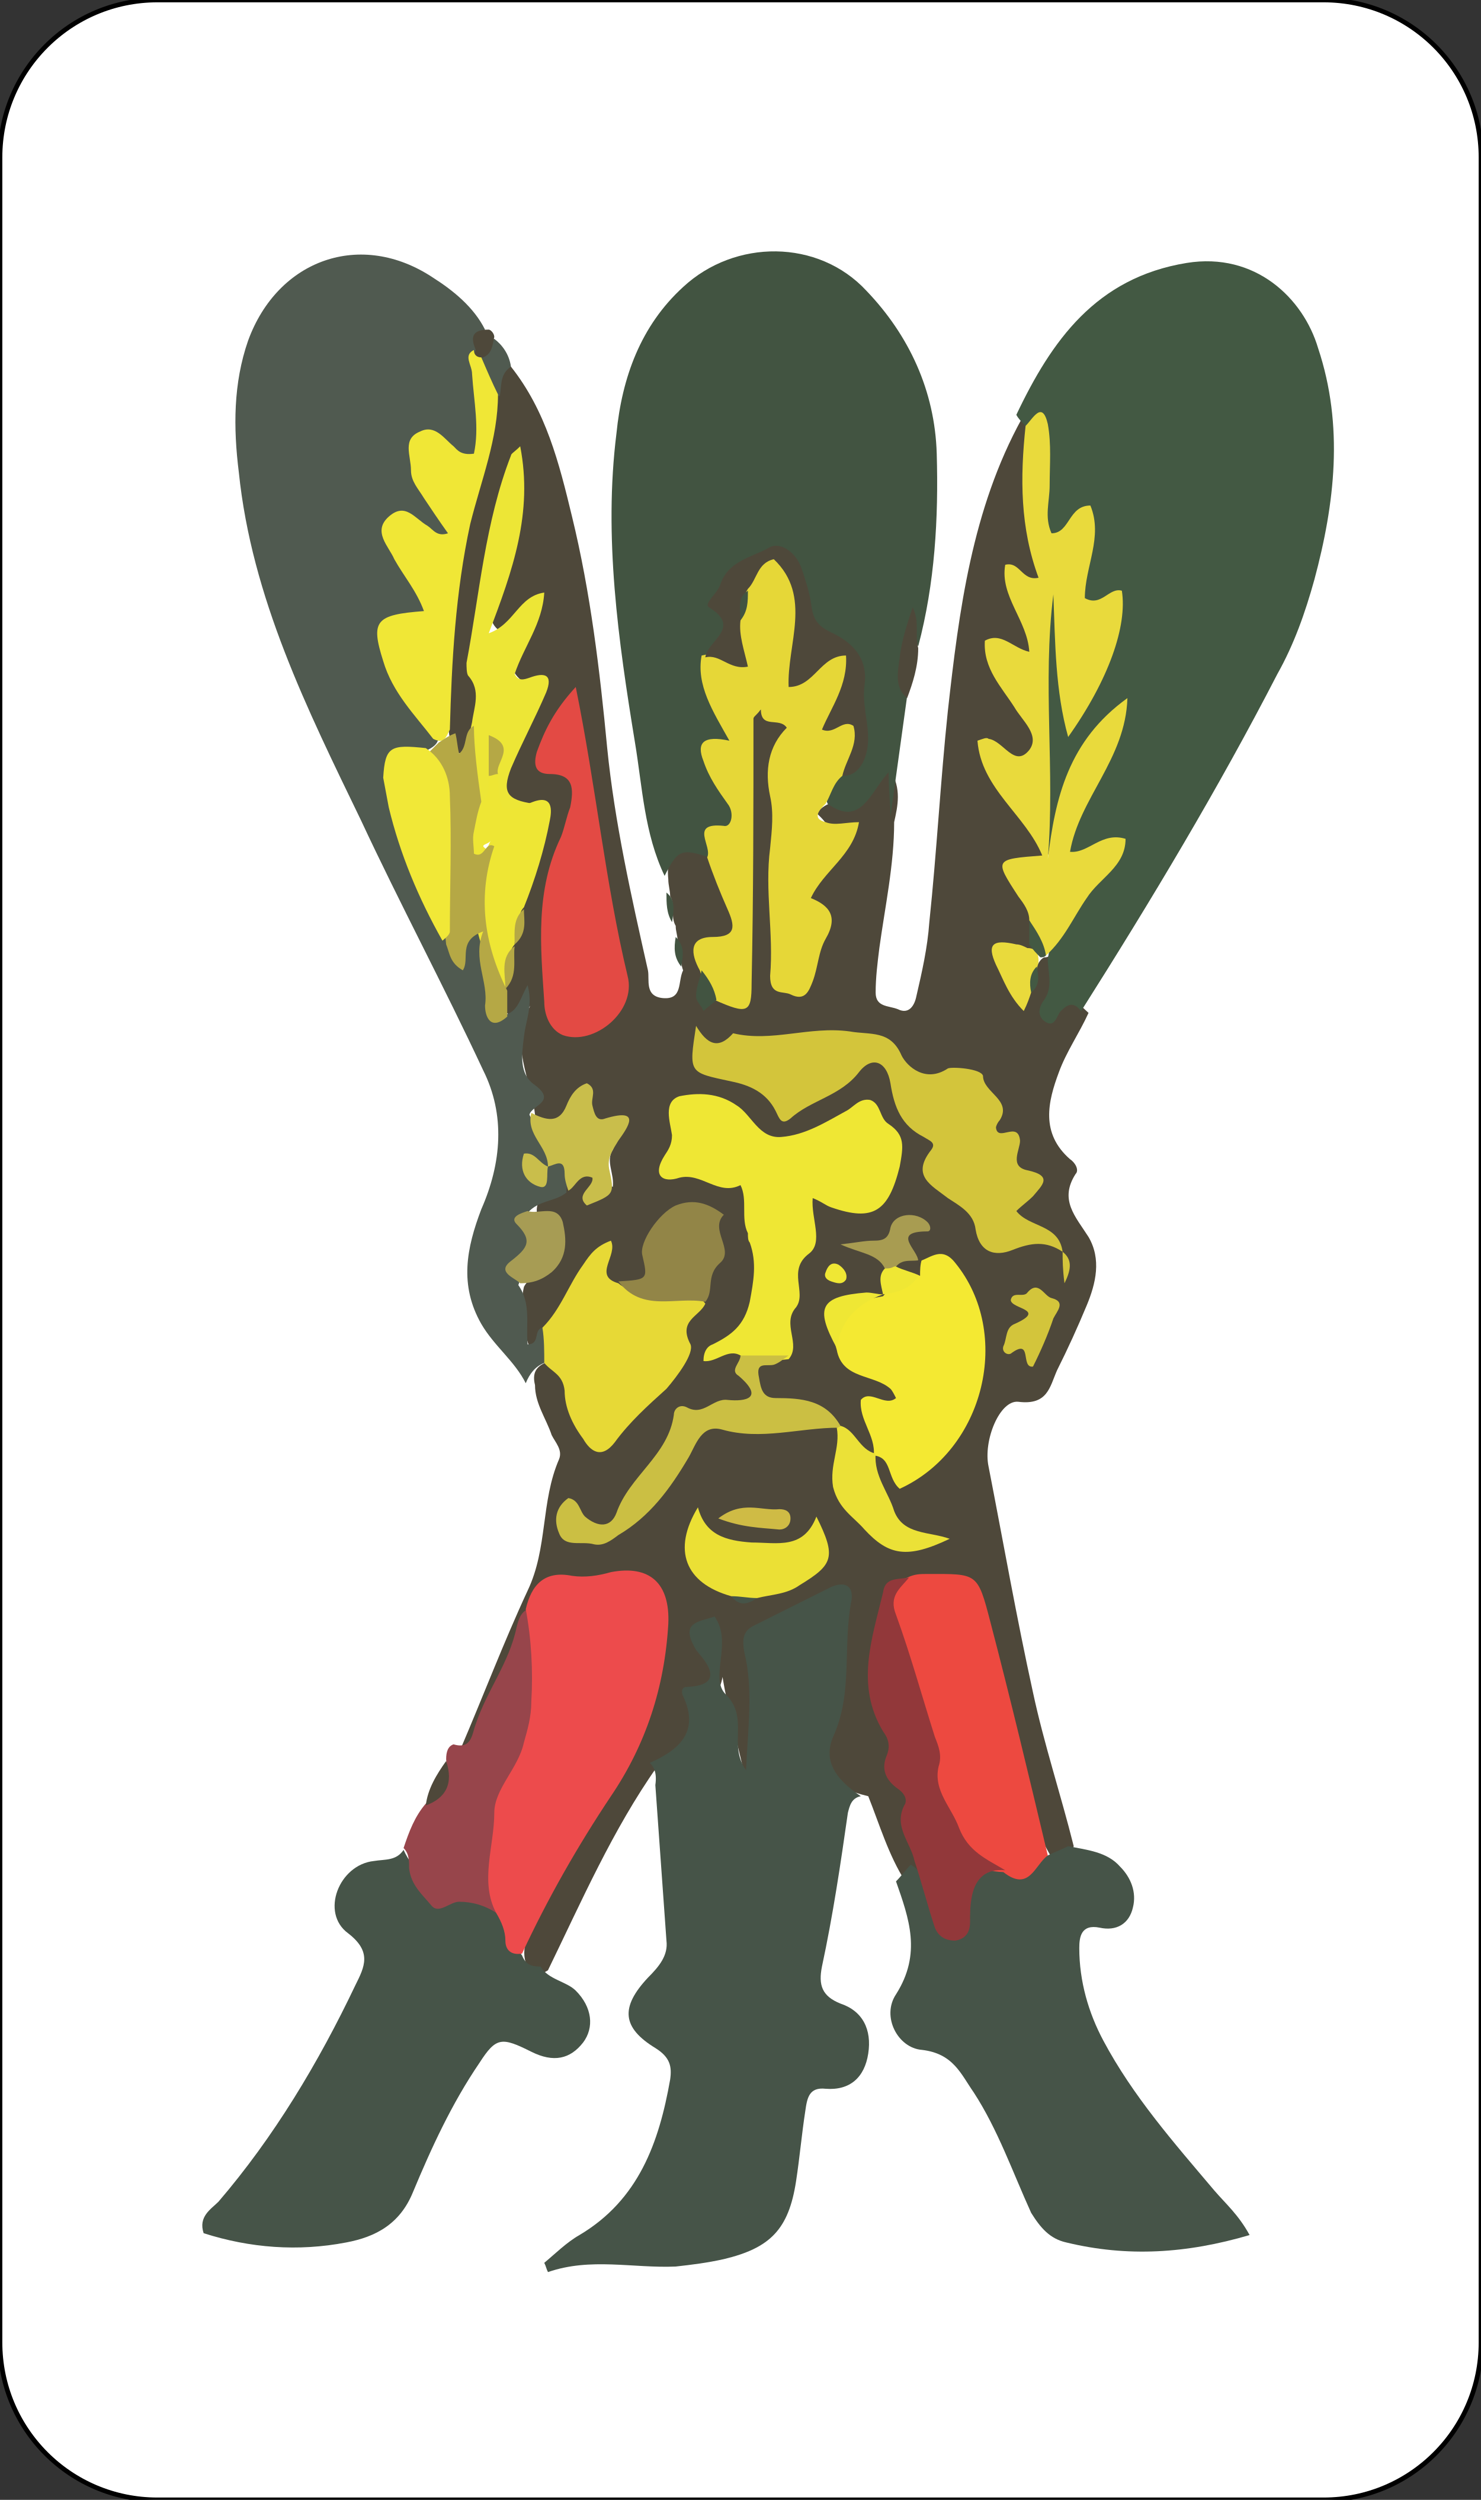 <?xml version="1.0" encoding="utf-8"?>
<!-- Generator: Adobe Illustrator 23.1.1, SVG Export Plug-In . SVG Version: 6.00 Build 0)  -->
<svg version="1.1" id="Livello_1" xmlns="http://www.w3.org/2000/svg" xmlns:xlink="http://www.w3.org/1999/xlink" x="0px" y="0px"
	 viewBox="0 0 80 135" style="enable-background:new 0 0 80 135;" xml:space="preserve">
<rect x="0" y="0" width="80" height="135" fill="#333333" stroke="none"/>
<style type="text/css">
	.st0{fill:#FFFFFF;stroke:#000000;stroke-width:0.251;stroke-miterlimit:10;}
	.st1{fill:#4E483A;}
	.st2{fill:#435943;}
	.st3{fill:#425441;}
	.st4{fill:#465448;}
	.st5{fill:#505A50;}
	.st6{fill:#97454B;}
	.st7{fill:#E6D737;}
	.st8{fill:#ED4B4C;}
	.st9{fill:#E9DA3C;}
	.st10{fill:#EFE734;}
	.st11{fill:#D3C53B;}
	.st12{fill:#ED4940;}
	.st13{fill:#F4E932;}
	.st14{fill:#F0E736;}
	.st15{fill:#E34A44;}
	.st16{fill:#E7D936;}
	.st17{fill:#92383A;}
	.st18{fill:#EDE636;}
	.st19{fill:#CBBF43;}
	.st20{fill:#EEE634;}
	.st21{fill:#EBE035;}
	.st22{fill:#B5A845;}
	.st23{fill:#928547;}
	.st24{fill:#C9BE4B;}
	.st25{fill:#EBE137;}
	.st26{fill:#A79C54;}
	.st27{fill:#A89C51;}
	.st28{fill:#CFBB45;}
	.st29{fill:#F1E837;}
</style>
<path class="st0" d="M71.5,135h-63c-4.7,0-8.5-3.8-8.5-8.5V8.5C0,3.8,3.8,0,8.5,0h63C76.2,0,80,3.8,80,8.5v118
	C80,131.2,76.2,135,71.5,135z"/>
<path class="st1" d="M27.6,19.8c1.9,2.4,2.6,5.2,3.3,8.1c1,4.1,1.5,8.3,1.9,12.5c0.4,4,1.3,8,2.2,12c0.1,0.5-0.2,1.4,0.8,1.5
	c1.1,0.1,0.8-0.9,1.1-1.5c-0.2-0.5,0-1.1-0.3-1.6c0-0.3-0.1-0.5-0.1-0.8c-0.3-0.5,0-1.1-0.3-1.6c0-0.3-0.1-0.6-0.1-0.9
	c-0.2-2.1,1-2,2.4-1.5c1.1,1,1.2,2.4,1.6,3.7c0.5,1.5-1.7,1.6-1.6,2.9c0.4,0.4-1.1,1.7,0.7,1.3c1.3-0.2,1.1-1.2,1.1-2
	c0.1-3.3,0.3-6.5,0.1-9.8c0-0.8,0-1.6,0.1-2.4c0.1-0.8,0.2-1.7,1.4-1.4c1,0.3,1.3,0.8,1.1,1.9c-1,4.2-0.4,8.5-0.6,13.1
	c1.7-1.1,1.9-2.4,1.6-3.7c-0.1-0.5-0.4-1.1-0.1-1.6c0.8-1.3,1.9-2.5,0.3-4c-0.2-0.1,0.3-0.5,0.6-0.6c1.5,0.2,2.1-1.2,3.3-1.8
	c0.6,1,0.4,1.9,0.2,2.8c0,2.3-0.5,4.6-0.8,6.8c-0.1,0.8-0.2,1.6-0.2,2.4c0,0.8,0.7,0.7,1.2,0.9c0.6,0.3,0.9-0.2,1-0.7
	c0.3-1.3,0.6-2.6,0.7-4c0.4-3.8,0.6-7.6,1-11.4c0.6-5.4,1.3-10.9,4-15.8c0.4-0.1,0.6,0.1,0.8,0.4c0.5,2.5-0.2,5.1,0.8,7.6
	c0.1,0.3,0.1,0.8-0.1,0.9c-1.7,0.4-0.9,1.4-0.6,2.3c0.5,1.5,0.1,2.2-1.8,1.6c0.2,1.2,0.9,1.9,1.3,2.7c1.2,2.2,1,2.8-1.5,3.3
	c0.2,1.1,1,1.8,1.7,2.6c0.8,1,1.4,1.9,0.2,3.1c-1.1,1,0.6,1.8,0.4,2.8c0,0.5,0,0.9-0.2,1.3c-0.6,0.6-2.2,0.9-0.6,2
	c0.2-0.3,0.2-0.6,0.4-1c0.1-0.2,0.2-0.4,0.4-0.5c0.1,0,0.2,0,0.3-0.1c0.2,0.1,0.4,0.2,0.5,0.4c0.3,1.4,0.4,1.6,1.6,2.7
	c-0.5,1.1-1.2,2.1-1.6,3.2c-0.6,1.6-1,3.3,0.6,4.7c0.3,0.2,0.5,0.6,0.3,0.8c-0.9,1.4,0,2.3,0.7,3.4c0.7,1.2,0.4,2.5-0.1,3.7
	c-0.5,1.2-1,2.3-1.6,3.5c-0.4,0.9-0.5,1.9-2.1,1.7c-1-0.1-1.9,2.1-1.6,3.5c0.8,4.1,1.5,8.1,2.4,12.2c0.6,2.8,1.5,5.5,2.2,8.3
	c-0.2,0.5-0.6,0.8-1.2,0.6c-1.8-3-1.8-6.5-3-9.7c-0.2-0.7-0.3-1.4-0.4-2.1c-0.6-2.9-0.8-3-3.8-2.7c-1.6,1-2.4,4.1-1.6,6.5
	c0.9,2.7,1.7,5.4,2,8.2c-0.2,0.6-0.3,1.2-1.1,1.1c-0.9-1.4-1.4-3.1-2-4.6c-2.1-0.5-2.6-1.2-2-3.5c0.6-1.9,0.5-3.8,0.7-5.7
	c0.1-1.3-0.4-1.5-1.5-1c-1.9,0.8-3.1,1.9-2.8,4.3c0.2,1.5,0.6,3.3-1,5.1c-0.6-2.7-1.3-5-1.4-6.8c0.7,1.5-1,3-1.2,4.9
	c-0.1,1-1.3,0.9-2.2,1.1c-2.4,3.4-4.1,7.3-5.9,11c-0.6,0.4-0.9,0.1-1.2-0.4c-0.3-1,0.3-1.8,0.8-2.7c1.4-2.4,2.6-4.9,4.2-7.2
	c1.6-2.4,2.1-5.1,2.3-7.9c0.1-2-0.5-2.7-2.4-2.5c-1.4,0.1-3.1-0.2-4,1.6c-0.8,2-1.5,4.2-2.6,6.1c-0.3,0.6-0.5,1.9-1.8,1
	c1.2-2.8,2.3-5.7,3.6-8.5c1.1-2.3,0.7-4.8,1.7-7.1c0.2-0.5-0.2-0.9-0.4-1.3c-0.3-0.9-0.9-1.7-0.9-2.7c-0.2-0.8,0.2-1.1,0.8-1.3
	c1.6,0.2,1.6,1.5,2,2.6c0.5,1.5,1.3,1.7,2.3,0.5c1.3-1.5,3.2-2.6,3-5.1c0-0.5,0.6-0.9,0.9-1.3c0.3-0.7,0.5-1.3,0.5-2
	c0-0.8,0.3-2-0.8-2.1c-1.2-0.2-1.9,0.8-1.8,1.9c0.2,1.7-0.5,2.2-2,1.8c-0.7-0.2-1.1-0.8-1.4-1.5c-0.5,1.6-1.4,2.8-2.2,4
	c-0.7,1-1.4,1.5-1.8-0.2c-0.2-0.8-0.3-1.7-0.1-2.6c0.2-0.4,0.5-0.5,0.8-0.8c1.6-1.3,1.5-1.7-0.1-3.2c-0.1-1.1,1-1,1.5-1.5
	c1.4-0.8,1.4-0.8,2.6,0.1c0.1-0.7-0.4-1.4,0-2c0.5-1-0.6-1.1-0.9-1.7c-0.7-1.2-1,0-1.4,0.2c-0.8,0.4-1.4,0.4-1.9-0.4
	c-0.2-1.9-1.4-3.8-0.3-5.8c0.2-0.4,0,0.1-0.1,0c-0.2,0.3-0.4,0.5-0.8,0.5c-0.5-0.2-0.6-0.6-0.6-1.1c0-0.2,0.1-0.4,0.1-0.6
	c0.3-0.7,0.3-1.4,0.4-2.1c0-0.2,0.1-0.4,0.2-0.6c0.2-0.6,0.2-1.2,0.3-1.8c0.3-1.2,0.8-2.4,1-3.6c0.1-0.6,0.3-1.3-0.6-1.5
	c-1.6-0.3-1.5-1.4-1.1-2.6c0.3-0.9,0.8-1.7,1.2-2.6c0.2-0.4,0.5-1.1,0.1-1.3c-2.2-1.2-0.3-2.4-0.2-3.6c-0.5,0-1,0.9-1.6,0.5
	c-0.7-0.6-0.2-1.3,0-2c0.5-1.5,0.8-3.1,1.1-4.7c0.1-0.5,0.2-0.9,0-1.4c-0.8,3.7-2.2,7.4-1.6,11.4c0.1,0.6-0.1,1.3-0.3,1.9
	c-0.3,0.6-0.3,1.6-1.1,1.5c-0.7,0-0.7-0.9-0.8-1.5c-0.3-4.7,0.6-9.2,1.7-13.6c0.4-1.5,0.8-2.9,0.8-4.4
	C26.6,20.5,26.6,19.7,27.6,19.8z"/>
<path class="st2" d="M55.4,23c-0.2-0.2-0.4-0.4-0.5-0.6c1.9-4,4.3-7.4,9.2-8.2c3.7-0.6,6.3,1.9,7.1,4.6c1.4,4.2,0.9,8.4-0.2,12.5
	c-0.5,1.8-1.1,3.5-2,5.1c-3.2,6.2-6.8,12.2-10.6,18.2c-0.4-0.5-0.7-0.4-1.1,0c-0.2,0.2-0.3,0.9-0.8,0.6c-0.5-0.3-0.4-0.8-0.1-1.2
	c0.5-0.7,0.2-1.5,0.2-2.2c0.3-2.3,2.1-3.7,3.4-5.5c-0.8,0.1-1.6,0.9-2.2,0.3c-0.6-0.6,0-1.5,0.2-2.2c0.5-1.6,1.8-2.8,2.1-4.7
	c-2.3,2-2.1,4.9-3.3,7.4c-0.7-5.1-1-10.2,0.1-15.3c1.6,2.2,0.5,4.8,1.3,7c0.3-0.8,0.8-1.8,1.2-2.9c0.4-1.2,1.6-2.3-0.7-3.3
	c-1.1-0.5,0-2.2-0.3-3.6c-1.9,1-2-0.2-2.2-1.6C56,25.8,56.9,24.2,55.4,23z"/>
<path class="st3" d="M38.3,46.3c-1.5-0.5-1.7-0.4-2.4,1c-1.1-2.3-1.2-4.8-1.6-7.2c-0.9-5.5-1.7-11.1-1-16.7c0.3-3,1.3-5.8,3.6-7.9
	c2.8-2.6,7.3-2.6,9.9,0.2c2.3,2.4,3.7,5.4,3.8,8.8c0.1,3.5-0.1,7-1,10.4c-0.4-0.6-0.4-1.2-0.3-1.5c0,1.2-0.5,2.7-0.3,4.2
	c-0.3,2.2-0.6,4.3-0.9,6.5c0-0.7-0.1-1.4-0.1-2.4c-1,1.1-1.5,3-3.3,1.7c-0.3-0.8,0.2-1.3,0.7-1.8c1.6-2.4,1.2-5.5-0.9-7.1
	c-0.9-0.7-1-1.5-1.3-2.4c-0.3-0.9-0.5-2.1-1.8-1.6c-1.1,0.4-2.6,0.9-2,2.6c0.3,1-0.1,1.7-0.5,2.5c-0.2,0.8,0,1.6,0.3,2.3
	c0.4,0.9,0.8,1.7,0.1,2.7c-0.3,0.3-0.3,0.8,0,1.1C40.8,43.6,39.6,44.9,38.3,46.3z"/>
<path class="st4" d="M35.1,95.2c1.6-0.7,2.7-1.7,1.8-3.6c-0.1-0.2-0.1-0.5,0.2-0.5c2.4-0.1,0.7-1.7,0.5-2c-0.9-1.5,0.1-1.5,1-1.8
	c1,1.4-0.3,3.3,0.6,4.2c1.3,1.3,0.1,2.7,1.1,4.1c0.1-2.3,0.4-4.4-0.1-6.4c-0.1-0.6-0.1-1.1,0.5-1.4c1.4-0.7,2.8-1.4,4.2-2.1
	c0.7-0.3,1.2-0.1,1.1,0.7c-0.5,2.5,0.1,5-1,7.4c-0.5,1.2,0,2.2,1.5,3.2c-0.5,0.1-0.6,0.5-0.7,0.9c-0.4,2.8-0.8,5.5-1.4,8.3
	c-0.2,1,0,1.6,1,2c1.2,0.4,1.7,1.4,1.5,2.7c-0.2,1.3-1,2-2.3,1.9c-0.9-0.1-1,0.5-1.1,1.2c-0.2,1.3-0.3,2.5-0.5,3.8
	c-0.4,2.6-1.4,3.6-3.9,4.2c-0.9,0.2-1.7,0.3-2.6,0.4c-2.3,0.1-4.6-0.5-6.9,0.3c-0.1-0.2-0.1-0.3-0.2-0.5c0.6-0.5,1.2-1.1,1.9-1.5
	c3.2-1.9,4.3-5,4.9-8.4c0.1-0.7,0-1.2-0.8-1.7c-1.8-1.1-1.9-2.2-0.4-3.8c0.6-0.6,1.1-1.2,1-2c-0.2-2.8-0.4-5.6-0.6-8.4
	C35.5,95.7,35.3,95.4,35.1,95.2z"/>
<path class="st5" d="M27.3,54.8c0.7-0.2,0.8-0.9,1.2-1.6c0.3,1.1-0.1,1.9-0.2,2.8c-0.1,0.9-0.3,2,0.6,2.6c1.2,0.9-0.2,1.1-0.3,1.6
	c0.4,0.9,1.4,1.5,1.1,2.6c-0.1,0.2-0.3,0.3-0.5,0.4c0.2-0.1,0.4-0.3,0.5-0.4c1.8-0.4,0.8,0.9,0.9,1.6c-0.6,0.5-1.5,0.4-2.1,1.1
	c0.8,1.4-0.1,2.6-0.5,3.9c0.7,1,0.4,2.1,0.5,3.2c0.7,0,0.3-0.8,0.8-0.9c0.7,0.6,0.7,1.3,0.1,1.9c-0.5,0.2-0.8,0.6-1,1.1
	c-0.6-1.2-1.7-2-2.4-3.2c-1.2-2.1-0.8-4.1,0-6.2c1.1-2.5,1.3-5.1,0.1-7.5c-2.1-4.5-4.5-9-6.6-13.5c-2.9-6-5.9-12-6.6-18.8
	c-0.3-2.4-0.3-4.8,0.5-7.1c1.6-4.4,6.1-6,10-3.4c1.1,0.7,2.2,1.6,2.8,2.8c-0.4,0.3-0.6,0.7-0.3,1.2c0.2,1.4,0.4,2.9,0.2,4.3
	c-0.1,1.1-0.5,1.9-1.9,1.1c-0.3-0.2-0.7-0.5-1.1-0.2c-0.4,0.4-0.2,0.9-0.1,1.3c0.1,0.2,0.2,0.4,0.3,0.6c0.4,0.8,1.6,1.6,1.1,2.5
	c-0.6,1.1-1.7-0.5-2.6-0.1c-0.4,0.8,0.2,1.4,0.5,2c0.7,1.3,1.7,2.5-0.6,3.4c-1,0.4-0.3,1.4-0.1,2.1c0.4,1.4,1.8,2.2,2.1,3.7
	c0,0.4-0.2,0.6-0.6,0.8c-1.8,0.3-2.2,1.3-1.7,2.9c0.8,2.4,1.7,4.8,2.8,7c0,0.1,0,0.1,0.1,0.2c0,0.1,0,0.2,0.1,0.2
	c1.2-1.9,1.6-1.1,2,0.5C26.7,52.6,26.2,53.9,27.3,54.8z"/>
<path class="st4" d="M56.6,100.2c0.4-0.2,0.7-0.3,1.1-0.5c1,0.2,2.1,0.3,2.8,1.1c0.6,0.6,0.9,1.4,0.7,2.2c-0.2,0.9-0.9,1.3-1.8,1.1
	c-1-0.2-1.1,0.5-1.1,1.1c0,1.8,0.5,3.5,1.3,5c1.6,3,3.8,5.5,6,8.1c0.6,0.7,1.3,1.3,1.9,2.4c-3.4,1-6.6,1.2-9.9,0.4
	c-0.9-0.2-1.4-0.8-1.9-1.6c-1-2.2-1.8-4.5-3.1-6.5c-0.7-1-1.1-2.1-2.8-2.3c-1.3-0.1-2.2-1.8-1.4-3c1.4-2.2,0.7-4.1,0-6.1
	c0.3-0.3,0.5-0.6,0.8-0.9c1.2,0.7,0.8,2.4,2,3.3c0.8-1.2,0.5-3.2,2.6-3.2C54.9,101.1,55.7,100.2,56.6,100.2z"/>
<path class="st4" d="M28.2,105.6c0.2,0.5,0.5,0.6,1,0.6c0.4,0.7,1.4,0.8,1.9,1.3c0.9,0.9,1,2,0.4,2.8c-0.7,0.9-1.6,1.1-2.8,0.5
	c-1.6-0.8-1.9-0.8-2.8,0.6c-1.5,2.2-2.6,4.6-3.6,7c-0.7,1.7-2,2.4-3.6,2.7c-2.6,0.5-5.2,0.3-7.7-0.5c-0.3-0.9,0.4-1.3,0.8-1.7
	c3-3.5,5.4-7.5,7.4-11.7c0.5-1,0.9-1.8-0.4-2.8c-1.5-1.1-0.5-3.7,1.4-3.9c0.6-0.1,1.2,0,1.6-0.6c1,2.2,3.3,2.4,5.2,3.1
	C27.9,103.6,27.6,104.8,28.2,105.6z"/>
<path class="st6" d="M26.8,103.3c-0.6-0.4-1.3-0.6-2-0.6c-0.5,0-1.1,0.7-1.5,0.2c-0.5-0.6-1.1-1.1-1.2-2c0-0.4,0-0.8-0.3-1.1
	c0.3-0.9,0.6-1.7,1.2-2.4c0.7-0.6,1.2-1.4,1.1-2.4c0-0.4,0.1-0.7,0.4-0.8c1,0.3,1-0.6,1.2-1.1c0.6-1.8,1.8-3.3,2.2-5.2
	c0.1-0.4,0.2-0.8,0.6-1c1.5,2.3,1.3,4.8,0.5,7.1C27.8,97.1,27,100.1,26.8,103.3z"/>
<path class="st1" d="M49,37.7c-0.7-0.6-0.5-1.4-0.4-2.2c0.1-0.9,0.4-1.8,0.7-2.7c0.4,0.8,0.1,1.5,0.3,2.2C49.6,36,49.3,36.9,49,37.7
	z"/>
<path class="st5" d="M27.6,19.8c-0.6,0.4-0.5,1-0.6,1.6c-1.1-0.2-0.8-1.3-1.1-2c0.2-0.4,0.3-0.9,0.8-1.1
	C27.1,18.6,27.5,19.1,27.6,19.8z"/>
<path class="st1" d="M24.1,95.1c0.4,1.2,0,2-1.1,2.4C23.1,96.6,23.6,95.8,24.1,95.1z"/>
<path class="st1" d="M26.7,18.2c-0.1,0.4-0.1,0.9-0.6,1.1c-0.4,0.1-0.6,0-0.4-0.4c-0.3-0.7-0.2-1.1,0.7-1.1
	C26.5,17.8,26.7,18,26.7,18.2z"/>
<path class="st3" d="M36,48.2c0.5,0.4,0.4,1,0.3,1.6C36,49.3,36,48.8,36,48.2z"/>
<path class="st3" d="M36.5,50.6c0.5,0.5,0.4,1,0.3,1.6C36.4,51.7,36.4,51.2,36.5,50.6z"/>
<path class="st7" d="M45.5,41.9c-0.5,0.4-0.6,1-0.9,1.5c-0.3,0.3-0.8,0.8,0,1c0.5,0.2,1.1,0,1.8,0c-0.3,1.8-1.9,2.6-2.6,4.1
	c1,0.4,1.5,1,0.8,2.2c-0.4,0.7-0.4,1.5-0.7,2.3c-0.2,0.5-0.4,1.1-1.2,0.7c-0.4-0.2-1.1,0.1-1.1-1c0.2-2.3-0.3-4.6,0-6.9
	c0.1-1,0.2-1.9,0-2.8c-0.3-1.4-0.1-2.7,0.9-3.7c-0.4-0.6-1.4,0.1-1.4-1c-0.2,0.3-0.4,0.4-0.4,0.5c0,4.8,0,9.5-0.1,14.3
	c0,1.6-0.2,1.7-2,0.9c-0.7-0.3-0.6-1.1-0.8-1.6c-0.5-0.9-0.6-1.8,0.7-1.8c1.3,0,1.2-0.6,0.8-1.5c-0.4-0.9-0.8-1.9-1.1-2.8
	c0.3-0.6-1-1.9,0.9-1.7c0.4,0.1,0.6-0.7,0.2-1.2c-0.5-0.7-1-1.4-1.3-2.3c-0.4-1,0-1.4,1.4-1.1c-0.9-1.6-1.8-3-1.5-4.6
	c1.2-0.2,1.7-1,1.5-2.2c0.2-0.5,0.3-1.1,0.4-1.6c0.4-0.8,0.7-1.9,1.7-1.7c1.2,0.2,1.4,1.4,1.5,2.4c0.1,1,0.2,2.1,0.1,3.1
	c2.6-0.8,3.1-0.5,2.5,2.1c-0.1,0.5-0.2,0.6,0.3,1.2C46.9,39.8,46.5,41.1,45.5,41.9z"/>
<path class="st8" d="M26.8,103.3c-0.9-1.7-0.1-3.6-0.1-5.4c0-1.3,1.3-2.4,1.6-3.8c0.2-0.7,0.4-1.4,0.4-2.2c0.1-1.7,0-3.4-0.3-5
	c0.3-1.3,1-2.1,2.5-1.8c0.7,0.1,1.4,0,2.1-0.2c2.1-0.4,3.2,0.6,3.1,2.8c-0.2,3.4-1.2,6.5-3.1,9.3c-1.8,2.7-3.4,5.5-4.8,8.5
	c-0.6,0.1-0.9-0.2-0.9-0.7C27.3,104.3,27.1,103.8,26.8,103.3z"/>
<path class="st9" d="M55.4,23c0.4-0.4,0.9-1.4,1.2-0.1c0.2,1.1,0.1,2.2,0.1,3.3c0,0.9-0.3,1.7,0.1,2.6c1,0,0.9-1.5,2.1-1.5
	c0.7,1.7-0.3,3.3-0.3,5c0.9,0.5,1.3-0.6,2-0.4c0.3,1.9-0.7,4.8-2.9,7.9c-0.7-2.5-0.7-5.1-0.8-7.7c-0.6,4.8,0.1,9.5-0.3,14.3
	c0.4-3.3,1.1-6.4,4.3-8.7c-0.1,3.3-2.6,5.4-3.1,8.3c1,0.1,1.7-1.1,3-0.7c0,1.5-1.4,2.1-2.1,3.2c-0.7,1-1.2,2.2-2.2,3.1c0,0,0,0,0,0
	c-0.7-0.5-0.6-1.3-0.9-1.9c0-0.5-0.3-0.9-0.6-1.3c-1.3-2-1.3-2,1.3-2.2C55.4,44,53,42.6,52.8,40c0.3-0.1,0.5-0.2,0.6-0.1
	c0.8,0.1,1.4,1.6,2.2,0.6c0.6-0.8-0.4-1.6-0.8-2.3c-0.7-1.1-1.7-2.1-1.6-3.6c0.9-0.5,1.5,0.4,2.4,0.6c-0.1-1.7-1.6-3-1.3-4.7
	c0.8-0.2,0.9,0.9,1.8,0.7C55.1,28.5,55.1,25.8,55.4,23z"/>
<path class="st10" d="M40,73.2c-0.7-0.4-1.3,0.4-2,0.3c0-0.5,0.2-0.8,0.5-0.9c1-0.5,1.7-1,2-2.3c0.2-1.1,0.4-2.1,0-3.2
	c-0.1-0.1-0.1-0.3-0.1-0.5C40,65.8,40.4,64.8,40,64c-1.2,0.6-2.1-0.7-3.3-0.4c-0.9,0.3-1.5-0.1-0.8-1.2c0.2-0.3,0.4-0.6,0.4-1.1
	c-0.1-0.7-0.5-1.8,0.4-2.1c1-0.2,2.1-0.2,3.1,0.5c0.8,0.5,1.2,1.8,2.4,1.7c1.3-0.1,2.4-0.8,3.5-1.4c0.4-0.2,0.7-0.7,1.3-0.6
	c0.6,0.2,0.5,1,1,1.3c0.9,0.6,0.8,1.2,0.6,2.3c-0.6,2.4-1.4,3-3.7,2.2c-0.3-0.1-0.5-0.3-1-0.5c-0.1,1.1,0.6,2.4-0.2,3
	c-1.2,0.9-0.1,2.1-0.7,2.9c-0.8,0.9,0.3,2-0.4,2.8C41.7,73.5,40.8,73.6,40,73.2z"/>
<path class="st11" d="M57.4,67.6c-0.9-0.6-1.7-0.5-2.7-0.1c-1,0.4-1.8,0.1-2-1.1c-0.1-0.9-0.9-1.3-1.5-1.7c-0.9-0.7-2-1.2-0.9-2.6
	c0.3-0.4-0.1-0.5-0.4-0.7c-1.2-0.6-1.6-1.6-1.8-2.9c-0.2-1.2-1-1.5-1.7-0.6c-1,1.3-2.6,1.5-3.7,2.5c-0.5,0.4-0.6,0-0.8-0.4
	c-0.5-1-1.4-1.4-2.4-1.6c-2.3-0.5-2.3-0.4-1.9-3c0.6,1,1.2,1.3,2,0.4c2.1,0.5,4.1-0.4,6.3-0.1c1.1,0.2,2.2-0.1,2.8,1.3
	c0.3,0.6,1.3,1.5,2.5,0.7c0.2-0.1,1.8,0,1.9,0.4c0,0.9,1.6,1.3,0.9,2.4c-0.1,0.1-0.2,0.3-0.2,0.4c0.1,0.8,1.2-0.4,1.3,0.7
	c0,0.5-0.6,1.4,0.4,1.6c1.4,0.3,0.8,0.8,0.3,1.4c-0.3,0.3-0.6,0.5-0.9,0.8C55.6,66.3,57.2,66.1,57.4,67.6L57.4,67.6z"/>
<path class="st12" d="M56.6,100.2c-0.7,0.5-1,2-2.4,0.9c-2.6-0.1-3.5-2.3-3.9-4.1c-0.6-3.1-1.6-6.1-2.4-9.2
	c-0.3-1.2-0.3-2.2,1.1-2.6c0.4-0.2,0.7-0.2,1.1-0.2c2.7,0,2.7-0.1,3.4,2.6C54.6,91.8,55.6,96,56.6,100.2z"/>
<path class="st13" d="M47.2,78.6c0.1-1.1-0.8-1.9-0.7-3c0.5-0.6,1.3,0.4,1.9-0.1c-0.1-0.2-0.2-0.4-0.3-0.5c-0.9-0.8-2.6-0.5-2.9-2.1
	c-0.7-2.3,0.9-2.6,2.5-2.9l0,0c0.3-0.4,0.8-0.7,1.2-1c0.2-0.2,0.4-0.5,0.6-0.7c0.1-0.1,0.2-0.1,0.2-0.2c0.6-0.2,1.2-0.8,1.9,0.1
	c3.1,3.8,1.6,10.1-3,12.2C47.9,79.8,48.2,78.7,47.2,78.6L47.2,78.6z"/>
<path class="st14" d="M25.6,18.9c0,0.3,0.2,0.4,0.4,0.4c0.3,0.7,0.6,1.4,0.9,2c0,2.4-0.9,4.6-1.5,7c-0.8,3.7-1,7.4-1.1,11.1
	c-0.2,0.4-0.3,0.8-0.9,0.5c-1-1.3-2.2-2.5-2.7-4.2c-0.7-2.2-0.4-2.5,2.2-2.7c-0.4-1.1-1.1-1.9-1.6-2.8c-0.3-0.7-1.2-1.5-0.3-2.3
	c0.9-0.8,1.4,0.1,2.1,0.5c0.3,0.2,0.5,0.6,1.1,0.4c-0.5-0.7-0.9-1.3-1.3-1.9c-0.3-0.5-0.7-0.9-0.7-1.5c0-0.8-0.5-1.7,0.5-2.1
	c0.8-0.4,1.3,0.4,1.8,0.8c0.2,0.2,0.4,0.5,1.1,0.4c0.3-1.4,0-2.8-0.1-4.3C25.5,19.7,25,19.2,25.6,18.9z"/>
<path class="st15" d="M31.1,37.1c1.1,5.4,1.6,10.6,2.8,15.6c0.5,1.9-1.8,3.8-3.5,3.2c-0.7-0.3-1-1.1-1-1.8c-0.2-3-0.5-6,0.9-8.9
	c0.2-0.5,0.3-1.1,0.5-1.6c0.2-1,0.2-1.8-1.1-1.8c-0.8,0-0.9-0.5-0.7-1.2C29.4,39.5,29.9,38.4,31.1,37.1z"/>
<path class="st16" d="M29.4,73.6c0-0.6,0-1.3-0.1-1.9c1-1,1.4-2.3,2.2-3.4c0.4-0.6,0.7-1,1.5-1.3c0.4,0.8-1,1.9,0.4,2.3
	c0.7,0.6,1.6,0.4,2.4,0.4c0.8,0,1.7-0.1,2.3,0.7c-0.3,0.7-1.5,0.9-0.8,2.2c0.2,0.5-0.7,1.7-1.3,2.4c-1,0.9-2,1.8-2.8,2.9
	c-0.7,0.9-1.3,0.5-1.7-0.2c-0.6-0.8-1-1.7-1-2.6C30.4,74.2,29.8,74.1,29.4,73.6z"/>
<path class="st17" d="M49.1,85.2c-0.5,0.6-1.1,1-0.7,2c0.8,2.2,1.4,4.4,2.1,6.6c0.2,0.5,0.4,1,0.2,1.6c-0.3,1.3,0.7,2.2,1.1,3.3
	c0.5,1.3,1.5,1.7,2.5,2.3c-1-0.1-1.6,0.4-1.8,1.4c-0.1,0.5-0.1,0.9-0.1,1.4c0,0.5-0.2,0.9-0.8,1c-0.5,0-0.9-0.2-1.1-0.7
	c-0.4-1.2-0.7-2.4-1.1-3.6c-0.2-1-1.2-1.9-0.5-3.1c0.1-0.3-0.1-0.6-0.4-0.8c-0.7-0.5-0.9-1.1-0.6-1.8c0.2-0.5,0.1-0.9-0.2-1.3
	c-1.5-2.5-0.6-5,0-7.5C47.8,85.2,48.4,85.3,49.1,85.2z"/>
<path class="st18" d="M25.5,39c0.1-0.8,0.5-1.7-0.2-2.5c-0.1-0.1-0.1-0.5-0.1-0.7c0.7-3.7,1-7.6,2.4-11.2c0-0.1,0.2-0.2,0.5-0.5
	c0.7,3.6-0.4,6.7-1.7,10.1c1.4-0.5,1.6-2,3-2.2c-0.1,1.7-1.1,2.9-1.6,4.4c0.2,0.4,0.5,0.3,0.8,0.2c0.8-0.3,1.3-0.2,0.9,0.8
	c-0.6,1.4-1.3,2.7-1.9,4.1c-0.5,1.3-0.2,1.7,1.2,1.9c0,0.9-0.7,0.9-1.3,0.8c-1-0.2-0.8-0.9-0.8-1.6c0-0.1,0-0.3,0-0.4
	c0-0.2,0-0.4,0.1-0.6c-0.2,0.2,0,0.4-0.1,0.7c-0.1,0.5,0.2,1.2-0.7,1.3C24.6,42.1,25.2,40.5,25.5,39z"/>
<path class="st19" d="M40,73.2c0.9,0,1.7,0,2.6,0c-0.3,0.2-0.5,0.4-0.8,0.5c-0.4,0.1-1-0.2-0.8,0.7c0.1,0.6,0.2,1.1,0.9,1.1
	c1.4,0,2.7,0.1,3.5,1.5l-0.1,0.1c-2.1,0-4.2,0.7-6.3,0.1c-1.1-0.3-1.4,0.8-1.8,1.5c-1,1.7-2.1,3.2-3.8,4.2c-0.4,0.3-0.8,0.6-1.3,0.5
	c-0.7-0.2-1.6,0.2-1.9-0.6c-0.3-0.7-0.2-1.4,0.5-1.9c0.6,0.1,0.6,0.7,0.9,1c0.7,0.6,1.4,0.6,1.7-0.2c0.7-2,2.8-3.1,3.1-5.3
	c0-0.3,0.3-0.6,0.7-0.4c0.9,0.5,1.4-0.5,2.2-0.4c1,0.1,2-0.1,0.6-1.3C39.4,74,40,73.6,40,73.2z"/>
<path class="st20" d="M26,43.3c0.5-0.4,0.4-0.9,0.4-1.4c0.1-0.2,0.3-0.2,0.5-0.1C27,44,27,44,28.8,43.3c1.1-0.4,1,0.5,0.9,1
	c-0.3,1.6-0.8,3.2-1.4,4.7c-0.5,0.5,0,1.3-0.5,1.9l0,0.1c-0.6,0.7,0.1,1.6-0.5,2.3l0,0.1c-1.7-2.3-2.3-4.8-0.8-8
	c-0.1,0.2-0.6,0.2-0.3,0.4c0.1,0.1,0.1,0.1,0.1,0.2c-0.3,0.7-0.7,1-1,0.2C24.7,45.1,24.9,44,26,43.3z"/>
<path class="st21" d="M39.5,86.2c-2.5-0.7-3.2-2.5-1.8-4.8c0.4,1.5,1.5,1.8,2.9,1.9c1.4,0,2.8,0.4,3.5-1.4c1.1,2.2,0.9,2.6-0.9,3.7
	c-0.7,0.5-1.5,0.5-2.3,0.7C40.4,86.4,39.9,86.5,39.5,86.2z"/>
<path class="st22" d="M26,43.3c-0.2,0.5-0.3,1.1-0.4,1.6c-0.1,0.4,0,0.8,0,1.2c0.6,0.3,0.6-0.7,1.1-0.4c-0.9,2.6-0.6,5.2,0.7,7.8
	c0,0.5,0,0.9,0,1.4c-0.9,0.8-1.2,0-1.2-0.6c0.2-1.3-0.7-2.5-0.1-4c-1.4,0.5-0.7,1.5-1.1,2.1c-0.7-0.4-0.7-0.9-0.9-1.4
	c-0.4-3.5,0.2-7-0.9-10.4c0.2-0.2,0.3-0.3,0.5-0.5c0.3-0.2,0.6-0.4,0.9-0.5c0.1,0.4,0.1,0.7,0.2,1.1c0.5-0.4,0.2-1.2,0.8-1.5
	C25.6,40.4,25.8,41.9,26,43.3z"/>
<path class="st23" d="M38.1,70.3c-1.6-0.3-3.4,0.6-4.7-1.1c1.6-0.1,1.6-0.1,1.3-1.4c-0.2-0.7,0.9-2.3,1.8-2.7c1-0.4,1.8-0.1,2.6,0.5
	c-0.8,0.8,0.6,1.9-0.2,2.6C38.1,68.9,38.6,69.7,38.1,70.3z"/>
<path class="st24" d="M30.7,64.3c-0.1-0.3-0.2-0.6-0.2-0.9c0-0.9-0.5-0.5-0.9-0.4l0,0c0-1.1-1.2-1.7-0.9-2.9
	c0.8,0.4,1.5,0.6,1.9-0.4c0.2-0.5,0.5-1,1.1-1.2c0.6,0.3,0.2,0.8,0.3,1.2c0.1,0.4,0.2,0.9,0.7,0.7c2-0.6,1.2,0.5,0.7,1.2
	c-0.3,0.5-0.6,0.9-0.5,1.5c0.3,1.4,0.3,1.4-1.2,2c-0.7-0.6,0.4-1,0.3-1.5C31.3,63.3,31.1,64.1,30.7,64.3z"/>
<path class="st25" d="M45.4,77c0.8,0.2,1,1.3,1.9,1.5c0,0,0,0,0,0c-0.1,1.2,0.7,2.1,1,3.1c0.5,1.3,1.9,1.1,3,1.5
	C49,84.2,48,84,46.7,82.6c-0.6-0.7-1.4-1.1-1.7-2.3c-0.2-1.2,0.4-2.1,0.2-3.2C45.3,77.1,45.4,77,45.4,77z"/>
<path class="st26" d="M28.1,69.3c-0.3-0.3-1.3-0.6-0.5-1.2c0.9-0.7,1.2-1.1,0.3-2c-0.4-0.4,0.3-0.6,0.6-0.7c0.6,0.2,1.6-0.4,1.9,0.6
	c0.2,0.9,0.3,1.9-0.6,2.7C29.3,69.1,28.8,69.3,28.1,69.3z"/>
<path class="st11" d="M55.8,73.8c-0.7,0.1,0-1.6-1.2-0.7c-0.2,0.1-0.5-0.1-0.4-0.4c0.2-0.4,0.1-1,0.6-1.2c1.8-0.8-0.2-0.8-0.2-1.3
	c0.1-0.5,0.7-0.1,0.9-0.4c0.6-0.7,0.9,0.2,1.3,0.3c0.8,0.2,0.3,0.7,0.1,1.1C56.6,72.1,56.2,73,55.8,73.8z"/>
<path class="st27" d="M47.8,68.5c-0.4-0.8-1.3-0.8-2.4-1.3c0.9-0.1,1.3-0.2,1.8-0.2c0.5,0,0.8-0.1,0.9-0.7c0.2-0.8,1.4-0.9,2-0.3
	c0.2,0.2,0.2,0.5,0,0.5c-2,0-0.5,1-0.5,1.6c0,0,0,0,0,0c-0.4,0.4-0.8,0.6-1.3,0.7C48.2,68.7,48,68.6,47.8,68.5z"/>
<path class="st9" d="M55.7,53.6c-0.1,0.3-0.2,0.6-0.4,1c-0.8-0.8-1.1-1.7-1.5-2.5c-0.5-1.1-0.2-1.4,1.1-1.1c0.2,0,0.4,0.1,0.6,0.2
	c0.4,0,0.6,0.2,0.6,0.7c0,0.2-0.1,0.3-0.1,0.5C55.7,52.6,55.9,53.1,55.7,53.6z"/>
<path class="st28" d="M38.8,82c1.3-1,2.3-0.4,3.3-0.5c0.3,0,0.6,0.1,0.6,0.5c0,0.4-0.3,0.6-0.6,0.6C41.1,82.5,40.1,82.5,38.8,82z"/>
<path class="st10" d="M47.7,69.9c-1.4,0.5-2.3,1.4-2.5,2.9c-1.2-2.2-0.9-2.8,1.6-3C47.1,69.8,47.4,69.9,47.7,69.9z"/>
<path class="st10" d="M47.8,68.5c0.2,0,0.3,0,0.5-0.1c0.6-0.1,1,0.2,1.3,0.5c-0.4,0.7-1.1,0.9-1.9,1C47.6,69.4,47.4,68.9,47.8,68.5z
	"/>
<path class="st3" d="M37.9,52.4c0.4,0.5,0.7,1,0.8,1.6c-0.2,0.2-0.5,0.4-0.7,0.6c-0.1-0.3-0.4-0.5-0.4-0.8
	C37.6,53.3,37.8,52.9,37.9,52.4z"/>
<path class="st10" d="M45.7,69.1c-0.2,0.3-0.5,0.2-0.8,0.1c-0.3-0.1-0.4-0.3-0.3-0.5c0.1-0.3,0.3-0.6,0.7-0.4
	C45.6,68.5,45.8,68.8,45.7,69.1z"/>
<path class="st2" d="M56.2,51.7c-0.2-0.2-0.4-0.4-0.6-0.7c0-0.4,0-0.9,0-1.3c0.4,0.6,0.8,1.2,0.9,1.9C56.4,51.7,56.3,51.7,56.2,51.7
	z"/>
<path class="st22" d="M27.3,53.4c0-0.8-0.3-1.7,0.5-2.3C27.7,51.8,28,52.7,27.3,53.4z"/>
<path class="st11" d="M57.4,67.6c0.5,0.4,0.5,0.9,0.1,1.7C57.4,68.5,57.4,68.1,57.4,67.6C57.4,67.6,57.4,67.6,57.4,67.6z"/>
<path class="st22" d="M27.8,51c0-0.7-0.1-1.4,0.5-1.9C28.3,49.7,28.5,50.4,27.8,51z"/>
<path class="st2" d="M55.7,53.6c-0.1-0.5-0.1-1,0.3-1.4C56.1,52.7,56.2,53.2,55.7,53.6z"/>
<path class="st4" d="M39.5,86.2c0.5,0,0.9,0.1,1.4,0.1C40.3,86.7,39.9,86.7,39.5,86.2z"/>
<path class="st1" d="M40,33.5c-0.1,0.8,0.2,1.6,0.4,2.5c-1,0.2-1.5-0.7-2.3-0.5c0.1-0.9,2-1.6,0.2-2.7c-0.3-0.2,0.4-0.7,0.6-1.2
	c0.4-1.3,1.7-1.5,2.6-2c0.6-0.4,1.5,0.2,1.8,1.1c0.2,0.6,0.4,1.2,0.5,1.8c0.1,0.9,0.3,1.3,1.2,1.7c1,0.5,1.9,1.3,1.7,2.8
	c-0.2,1.4,0.6,2.8-0.1,4.2c-0.3,0.5-0.6,0.7-1.1,0.7c0.2-0.9,0.9-1.7,0.6-2.7c-0.6-0.4-1,0.5-1.7,0.2c0.5-1.2,1.4-2.4,1.3-4
	c-1.4,0-1.7,1.7-3.1,1.7c-0.1-2.3,1.3-4.9-0.8-6.9c-0.9,0.2-0.9,1.1-1.4,1.6C40,32.4,40.2,33,40,33.5z"/>
<path class="st29" d="M23,40.4c0.9,0.6,1.3,1.6,1.3,2.6c0.1,2.4,0,4.9,0,7.3c0,0.2-0.3,0.4-0.4,0.5c-1.3-2.3-2.3-4.7-2.9-7.2
	c-0.1-0.5-0.2-1.1-0.3-1.6C20.8,40.3,21.1,40.2,23,40.4z"/>
<path class="st24" d="M29.6,63c-0.1,0.4,0.1,1.2-0.4,1.1c-0.8-0.2-1.2-0.9-0.9-1.8C28.9,62.2,29.1,62.8,29.6,63
	C29.6,63,29.6,63,29.6,63z"/>
<path class="st3" d="M40,33.5c0-0.6-0.2-1.2,0.4-1.6C40.4,32.5,40.4,33,40,33.5z"/>
<path class="st1" d="M49.7,68.9c-0.4-0.2-0.9-0.3-1.3-0.5c0.4-0.5,1-0.2,1.4-0.4C49.7,68.3,49.7,68.6,49.7,68.9z"/>
<path class="st22" d="M26.9,41.8c-0.2,0-0.3,0.1-0.5,0.1c0-0.7,0-1.4,0-2.2C28,40.3,26.7,41.2,26.9,41.8z"/>
</svg>
